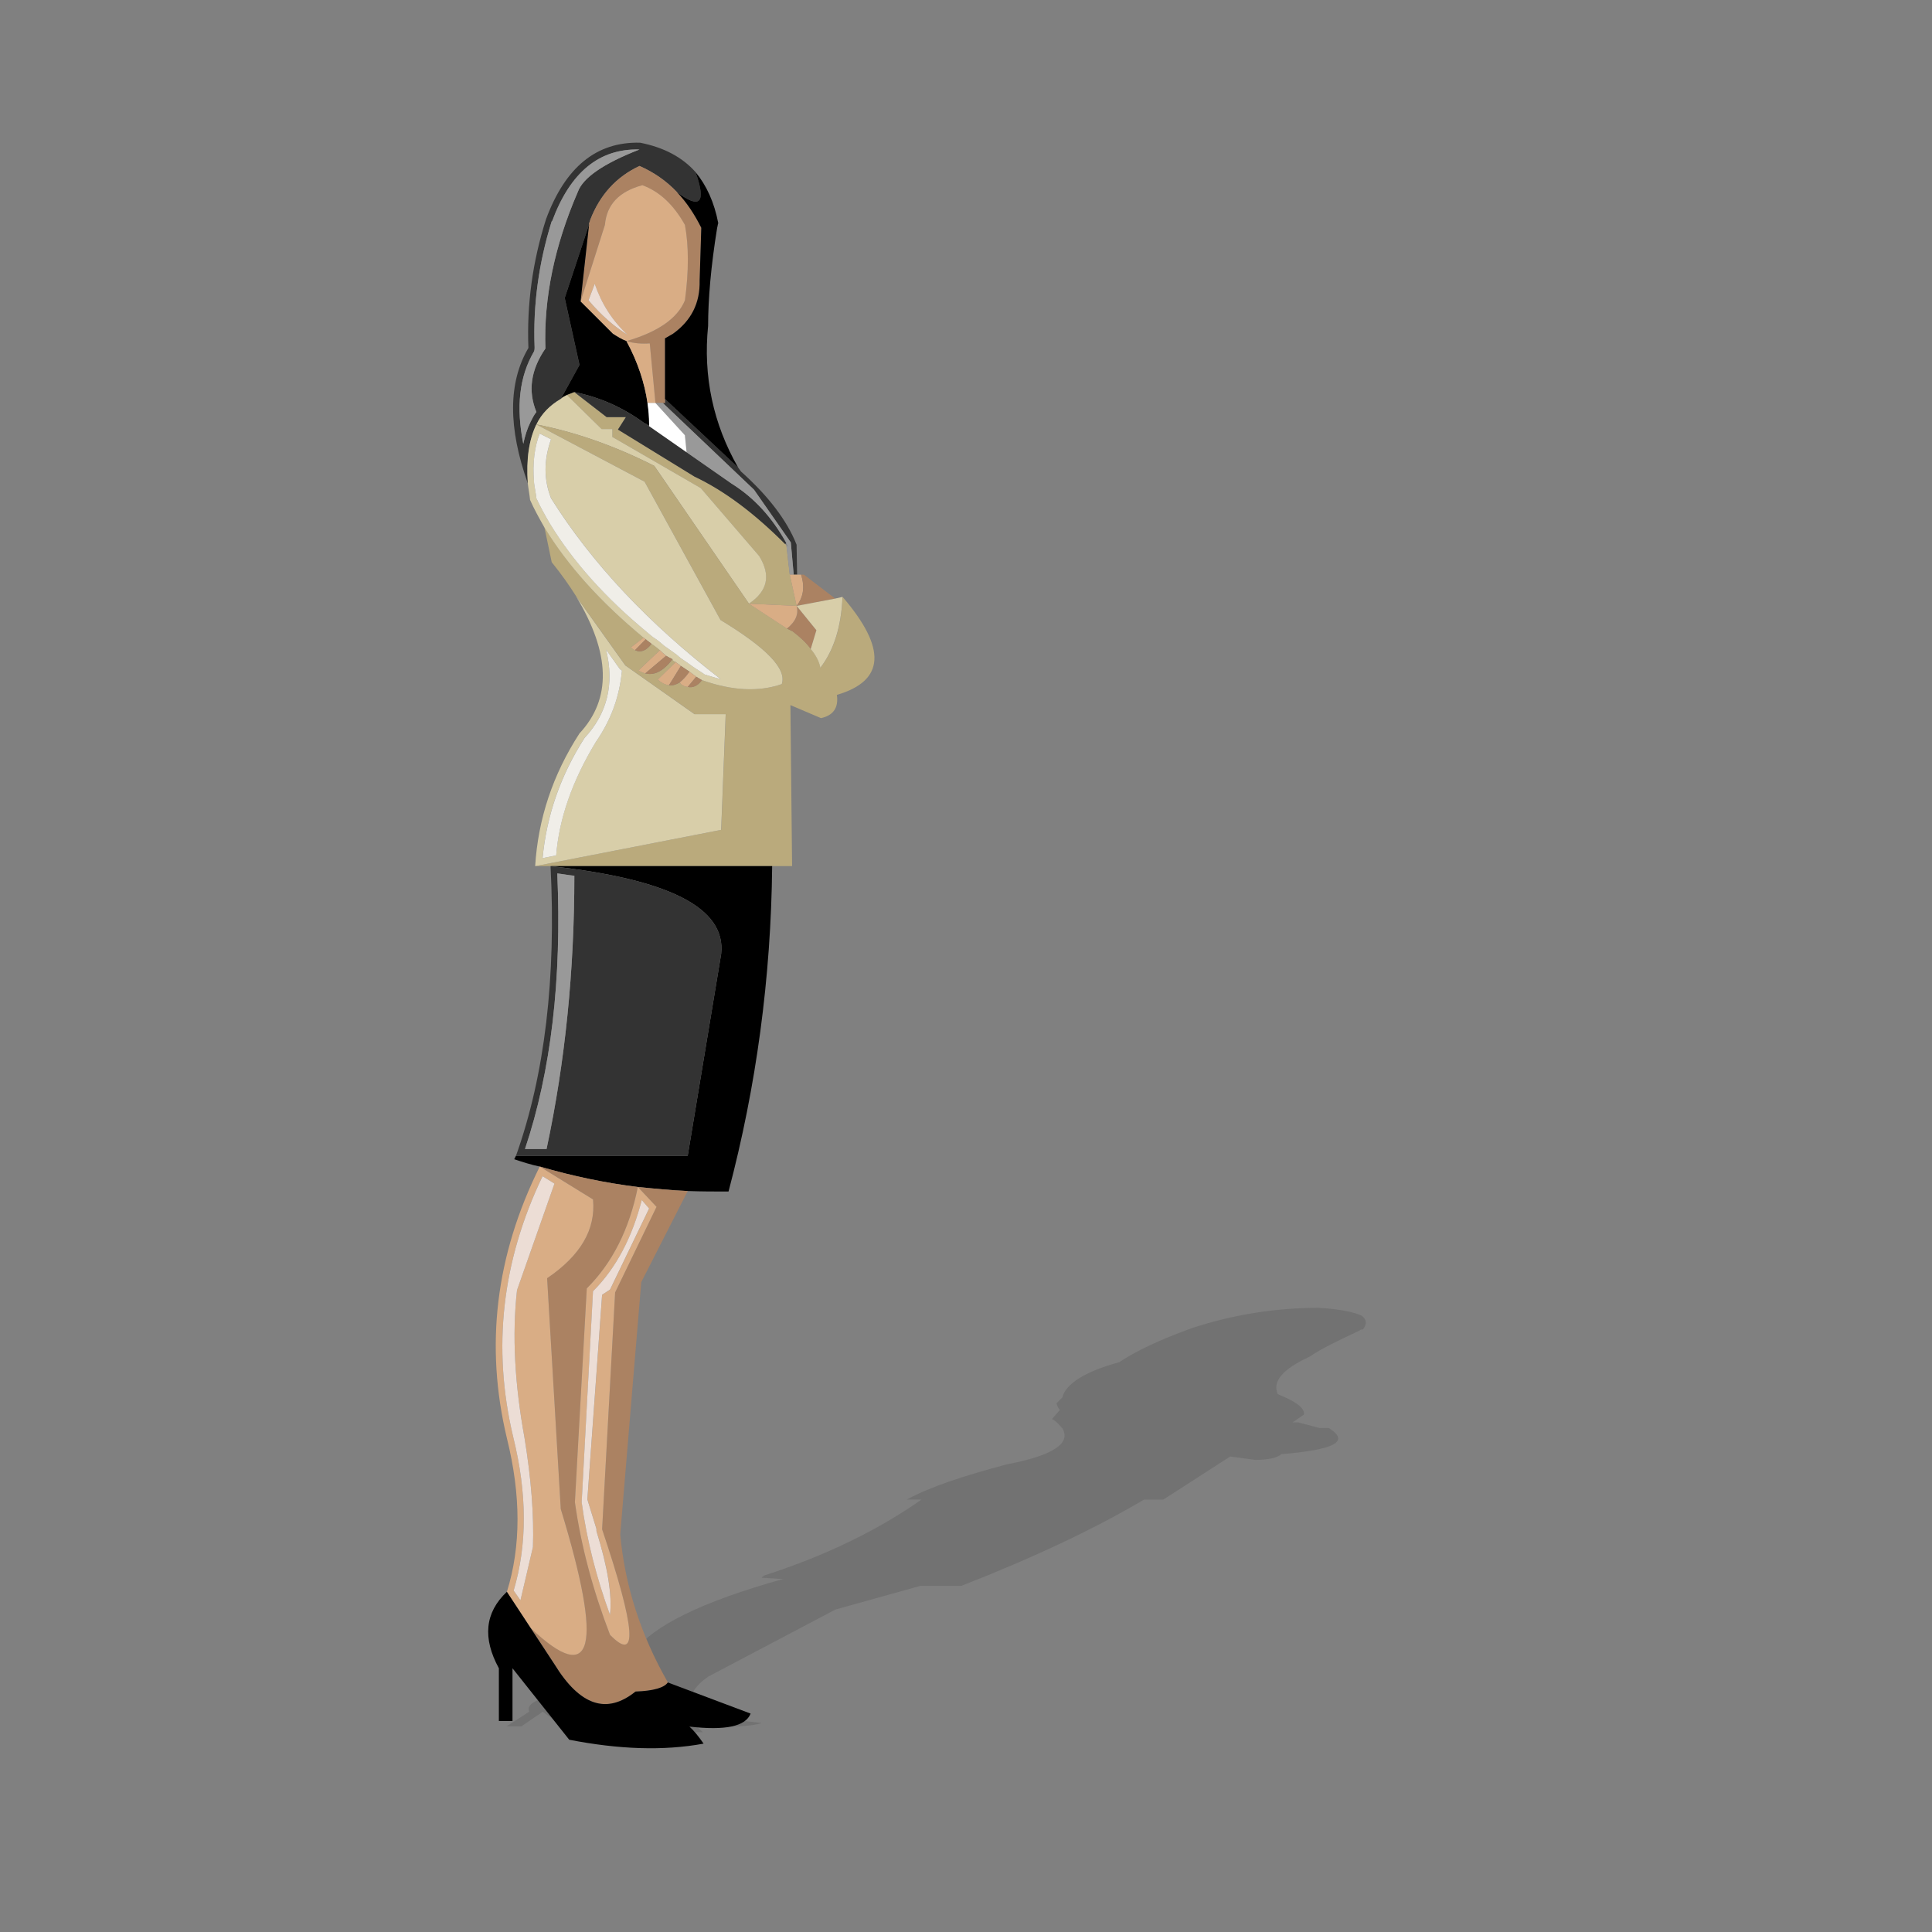 <?xml version="1.0" encoding="utf-8"?>
<!-- Generator: Adobe Illustrator 16.0.0, SVG Export Plug-In . SVG Version: 6.00 Build 0)  -->
<!DOCTYPE svg PUBLIC "-//W3C//DTD SVG 1.1//EN" "http://www.w3.org/Graphics/SVG/1.1/DTD/svg11.dtd">
<svg version="1.1" id="Layer_1" xmlns="http://www.w3.org/2000/svg" xmlns:xlink="http://www.w3.org/1999/xlink" x="0px" y="0px"
	 width="60px" height="60px" viewBox="0 0 60 60" enable-background="new 0 0 60 60" xml:space="preserve">
<rect x="0" y="0" width="60" height="60" fill="#808080" stroke="none"/>
<g>
	<path opacity="0.15" fill="#262626" d="M32.813,43.576c0,0.033,0.034,0.141,0.104,0.211l-0.245,0.281
		c0.142,0.072,0.245,0.213,0.317,0.283c0.283,0.457-0.247,0.846-1.725,1.127c-1.338,0.354-2.398,0.705-3.101,1.092h0.456
		c-1.303,0.916-2.922,1.729-4.895,2.361c0,0.035-0.068,0.035-0.068,0.07c0.209,0,0.458,0.035,0.669,0.035
		c-2.537,0.705-4.087,1.479-4.616,2.254c-0.28,0.459-0.986,0.881-2.007,1.268c-0.986,0.143-1.375,0.355-1.268,0.6l-0.704,0.457
		h0.458l0.668-0.457l0.811,0.598c1.408,0.072,2.817,0.072,4.158,0.037c-0.072-0.072-0.142-0.143-0.213-0.178
		c1.057,0.035,1.727,0,2.045-0.105l-2.149-0.246c-0.213-0.389-0.072-0.811,0.492-1.199l3.946-2.08l2.64-0.736
		c0.424,0,0.848,0,1.272,0c2.252-0.881,4.121-1.762,5.669-2.678h0.6l2.077-1.338l0.777,0.105c0.421,0,0.699-0.07,0.809-0.178
		c1.656-0.139,2.147-0.387,1.48-0.809h-0.281l-0.67-0.176h-0.178l0.354-0.246c0.035-0.176-0.212-0.387-0.741-0.6l-0.073-0.035
		c-0.173-0.387,0.145-0.773,0.991-1.162c0.352-0.246,0.88-0.494,1.549-0.811c0.034-0.035,0.07-0.035,0.106-0.035
		c0.14-0.176,0.104-0.318-0.036-0.424c-0.211-0.104-0.668-0.209-1.34-0.246c-1.338,0-2.677,0.213-3.943,0.633
		c-0.986,0.355-1.727,0.707-2.256,1.059c-1.057,0.283-1.655,0.672-1.761,1.092C32.916,43.473,32.883,43.506,32.813,43.576z
		 M37.462,42.941L37.462,42.941c0.033,0,0.033,0,0.033,0H37.462z M40.139,43.93h0.071l0,0h-0.037H40.139z"/>
	<path fill="#333333" d="M23.012,14.643l-0.088-0.124l-2.271-2.129v0.124h-0.07l2.834,2.694l1.143,1.638l0.09,1.002h0.105
		l-0.016-0.932C24.438,16.156,23.857,15.4,23.012,14.643L23.012,14.643z"/>
	<path fill="#333333" d="M18.312,6.897l0.019-0.071c0.298-0.771,0.808-1.336,1.53-1.672c0.441,0.194,0.827,0.458,1.163,0.812
		c0.722,0.544,0.916,0.335,0.58-0.618c-0.422-0.476-1.001-0.773-1.725-0.916c-1.354-0.036-2.324,0.759-2.921,2.374
		c-0.423,1.324-0.6,2.664-0.548,4c-0.632,1.076-0.632,2.481-0.017,4.208c-0.052-0.758,0.036-1.357,0.266-1.833
		c0.157-0.334,0.421-0.596,0.756-0.792l0.581-1.055l-0.459-2.079l0.757-2.287V6.951C18.294,6.931,18.294,6.916,18.312,6.897
		L18.312,6.897z M17.131,6.879l0.018-0.016c0.563-1.515,1.46-2.254,2.711-2.22c-1.128,0.44-1.761,0.882-1.918,1.323
		c-0.723,1.673-1.057,3.289-1.004,4.858c-0.458,0.668-0.546,1.319-0.28,1.971c-0.072,0.088-0.124,0.195-0.178,0.301
		c-0.105,0.209-0.176,0.439-0.229,0.687c-0.228-1.145-0.123-2.095,0.335-2.871c0.017-0.051,0.017-0.088,0.017-0.122
		C16.551,9.485,16.727,8.179,17.131,6.879L17.131,6.879z"/>
	<path fill="#999999" d="M17.149,6.863l-0.018,0.016c-0.404,1.3-0.58,2.606-0.528,3.911c0,0.034,0,0.071-0.017,0.122
		c-0.458,0.775-0.563,1.726-0.335,2.871c0.053-0.248,0.124-0.477,0.229-0.687c0.054-0.105,0.105-0.213,0.178-0.301
		c-0.266-0.652-0.178-1.303,0.28-1.971c-0.053-1.569,0.281-3.185,1.004-4.858c0.157-0.441,0.79-0.883,1.918-1.323
		C18.61,4.609,17.712,5.348,17.149,6.863L17.149,6.863z"/>
	<path fill="#AB8262" d="M18.331,6.826l-0.019,0.071c-0.018,0.019-0.018,0.034-0.018,0.054v0.017l-0.265,2.396l0.756-2.377
		c0.055-0.634,0.442-1.04,1.163-1.234c0.528,0.194,0.968,0.6,1.322,1.234c0.122,0.653,0.122,1.442,0,2.34
		c-0.229,0.564-0.845,0.986-1.816,1.267c0.23,0.072,0.477,0.09,0.724,0.072l0.176,1.848h0.229h0.07v-0.124v-1.882
		c0.087-0.053,0.159-0.089,0.245-0.141c0.567-0.405,0.848-0.951,0.831-1.657l0.051-1.636c-0.21-0.422-0.456-0.792-0.756-1.108
		c-0.336-0.353-0.722-0.618-1.163-0.812C19.138,5.49,18.628,6.055,18.331,6.826L18.331,6.826z"/>
	<path d="M21.023,5.966c0.3,0.316,0.545,0.686,0.756,1.108l-0.051,1.636c0.017,0.706-0.264,1.252-0.831,1.657
		c-0.085,0.052-0.157,0.088-0.245,0.141v1.882l2.271,2.129c-0.774-1.355-1.091-2.832-0.932-4.399c0-0.829,0.087-1.85,0.281-3.046
		c0.017-0.055,0.017-0.106,0.034-0.143c-0.123-0.649-0.368-1.179-0.704-1.583C21.939,6.301,21.745,6.51,21.023,5.966L21.023,5.966z"
		/>
	<path fill="#D9AD85" d="M21.271,6.986c-0.354-0.634-0.794-1.04-1.322-1.234c-0.721,0.194-1.108,0.6-1.163,1.234l-0.756,2.377
		l1.004,1.003c0.14,0.088,0.281,0.178,0.421,0.227c0.971-0.281,1.586-0.703,1.816-1.267C21.392,8.429,21.392,7.639,21.271,6.986
		L21.271,6.986z M18.276,9.326l0.193-0.511c0.212,0.619,0.546,1.146,1.021,1.584C19.087,10.153,18.682,9.803,18.276,9.326
		L18.276,9.326z"/>
	<path fill="#ECDDD5" d="M18.47,8.815l-0.193,0.511c0.405,0.477,0.811,0.827,1.215,1.073C19.016,9.961,18.682,9.434,18.47,8.815
		L18.47,8.815z"/>
	<path d="M19.455,10.593c-0.14-0.049-0.281-0.139-0.421-0.227l-1.004-1.003l0.265-2.396l-0.757,2.287l0.459,2.079l-0.581,1.055
		c0.052-0.052,0.122-0.088,0.192-0.122c0.053-0.018,0.141-0.054,0.23-0.089c0.791,0.159,1.512,0.475,2.201,0.985
		c0.017,0,0.034,0,0.051,0.018l0.019,0.018h0.018c0.016,0.019,0.016,0.019,0.034,0.036c0-0.036,0-0.054,0-0.071
		c0-0.209-0.018-0.419-0.051-0.65C20.019,11.896,19.809,11.246,19.455,10.593L19.455,10.593z"/>
	<path fill="#BAAA7C" d="M19.438,12.954H18.84l-1.003-0.775c-0.09,0.035-0.178,0.071-0.23,0.089l1.075,1.056h0.334v0.245
		l2.746,1.589l1.814,2.109c0.369,0.598,0.266,1.091-0.318,1.481l1.482,0.068l-0.212-0.969l-0.106-0.915
		c-0.018-0.017-0.018-0.017-0.036-0.034c-0.949-0.951-1.884-1.656-2.816-2.096l-2.377-1.46L19.438,12.954L19.438,12.954z"/>
	<path fill="#333333" d="M18.84,12.954h0.598l-0.247,0.387l2.377,1.46c0.932,0.44,1.867,1.145,2.816,2.096l0.036-0.034
		c-0.44-0.795-1.003-1.412-1.707-1.85l-1.39-0.969l-1.165-0.811l-0.051-0.036l-0.019-0.018c-0.018-0.018-0.035-0.018-0.051-0.018
		c-0.688-0.51-1.41-0.826-2.201-0.985L18.84,12.954L18.84,12.954z"/>
	<path fill="#D8CEA9" d="M17.607,12.268c-0.07,0.034-0.14,0.07-0.192,0.122c-0.335,0.196-0.599,0.458-0.756,0.792
		c1.179,0.229,2.411,0.653,3.661,1.287l2.939,4.279c0.584-0.39,0.688-0.883,0.318-1.481l-1.814-2.109l-2.746-1.589v-0.245h-0.334
		L17.607,12.268L17.607,12.268z"/>
	<path fill="#999999" d="M20.583,12.513h-0.229l0.916,1.004l0.053,0.529l1.39,0.969c0.704,0.438,1.267,1.054,1.707,1.85
		c0.018,0.051,0.035,0.086,0.072,0.121l-0.072-0.053l0.106,0.915h0.123l-0.09-1.002l-1.143-1.638L20.583,12.513L20.583,12.513z"/>
	<path fill="#D9AD85" d="M20.108,12.513h0.247l-0.176-1.848c-0.247,0.018-0.494,0-0.724-0.072
		C19.809,11.246,20.019,11.896,20.108,12.513L20.108,12.513z"/>
	<path fill="#FFFFFF" d="M20.354,12.513h-0.247c0.034,0.231,0.051,0.441,0.051,0.65c0,0.018,0,0.035,0,0.071l1.165,0.811
		l-0.053-0.529L20.354,12.513L20.354,12.513z"/>
	<path fill="#BAAA7C" d="M20.319,14.468c-1.25-0.634-2.481-1.059-3.661-1.287l3.361,1.778l2.359,4.296
		c1.426,0.864,2.061,1.515,1.902,1.99c-0.704,0.246-1.532,0.213-2.481-0.124c-0.124,0.178-0.282,0.246-0.44,0.212
		c-0.072,0-0.14-0.034-0.212-0.088l-0.035-0.051c-0.124,0.071-0.228,0.105-0.334,0.086c-0.124-0.015-0.23-0.071-0.351-0.174
		l0.562-0.547c-0.053-0.014-0.09-0.035-0.104-0.087c-0.089,0.123-0.176,0.209-0.264,0.282c-0.193,0.159-0.389,0.208-0.581,0.159
		c-0.072-0.02-0.143-0.055-0.213-0.089l0.668-0.633c-0.086-0.071-0.174-0.143-0.263-0.196c-0.158,0.213-0.334,0.283-0.509,0.196
		c-0.053-0.018-0.089-0.054-0.124-0.091l0.388-0.297c-1.322-1.092-2.36-2.236-3.081-3.432l0.228,1.089
		c0.3,0.37,0.546,0.721,0.758,1.057l1.532,2.149l2.148,1.513h0.968l-0.141,3.592l-5.776,1.127l0,0h0.477h6.883h0.616l-0.052-5
		l0.95,0.404c0.391-0.085,0.549-0.333,0.493-0.722c1.498-0.439,1.549-1.443,0.177-3.044c-0.035,0.913-0.266,1.655-0.688,2.201
		c-0.034-0.192-0.138-0.389-0.298-0.583c-0.14-0.194-0.333-0.371-0.562-0.546l-0.177-0.087l-1.181-0.773L20.319,14.468
		L20.319,14.468z"/>
	<path fill="#D8CEA9" d="M19.421,20.667l-1.532-2.149c1.074,1.777,1.108,3.185,0.106,4.26c-0.829,1.283-1.285,2.659-1.375,4.121
		l5.776-1.127l0.141-3.592h-0.968L19.421,20.667L19.421,20.667z M18.821,20.174l0.424,0.597c0.016,0.019,0.035,0.035,0.069,0.054
		c-0.069,0.793-0.334,1.529-0.81,2.217c-0.739,1.217-1.144,2.395-1.232,3.523l-0.423,0.086c0.125-1.303,0.546-2.552,1.303-3.733
		C18.857,22.162,19.087,21.246,18.821,20.174L18.821,20.174z"/>
	<path fill="#F0EEE8" d="M19.245,20.771l-0.424-0.597c0.266,1.072,0.036,1.988-0.668,2.744c-0.757,1.182-1.179,2.43-1.303,3.733
		l0.423-0.086c0.089-1.128,0.494-2.306,1.232-3.523c0.476-0.688,0.74-1.424,0.81-2.217C19.28,20.806,19.261,20.79,19.245,20.771
		L19.245,20.771z"/>
	<path fill="#D8CEA9" d="M19.985,19.803c0.017,0.016,0.053,0.034,0.07,0.049c0.053,0.056,0.124,0.091,0.177,0.143
		c0.087,0.054,0.174,0.125,0.261,0.196c0.054,0.053,0.126,0.121,0.194,0.174c0.053,0.035,0.125,0.07,0.196,0.106
		c0.015,0.052,0.051,0.073,0.104,0.087l0.017,0.019c0.055,0.034,0.089,0.068,0.142,0.104c0.088,0.055,0.178,0.124,0.265,0.177
		c0.07,0.055,0.14,0.104,0.211,0.158c0.053,0.036,0.123,0.071,0.176,0.105c0.949,0.337,1.778,0.37,2.481,0.124
		c0.159-0.475-0.476-1.125-1.902-1.99l-2.359-4.296l-3.361-1.778c-0.23,0.476-0.318,1.075-0.266,1.833
		c0.017,0.158,0.053,0.333,0.071,0.511c0.123,0.283,0.281,0.563,0.44,0.846C17.625,17.567,18.663,18.711,19.985,19.803
		L19.985,19.803z M16.762,13.465l0.352,0.177c-0.228,0.65-0.228,1.249,0,1.832c1.268,2.021,3.028,3.889,5.265,5.614
		c-0.158-0.035-0.316-0.089-0.492-0.141c-0.124-0.089-0.248-0.158-0.369-0.246c-0.142-0.106-0.282-0.196-0.406-0.282v-0.019h-0.018
		c-0.016-0.016-0.052-0.053-0.089-0.071c0-0.018,0-0.018-0.017-0.018c-0.124-0.086-0.247-0.174-0.369-0.263l-0.017-0.017
		c-0.089-0.072-0.16-0.142-0.248-0.195c-0.088-0.054-0.16-0.122-0.247-0.193c-1.303-1.074-2.307-2.2-3.028-3.381
		c-0.158-0.263-0.3-0.526-0.421-0.789c-0.019-0.18-0.055-0.336-0.072-0.479v-0.017C16.534,14.379,16.603,13.868,16.762,13.465
		L16.762,13.465z"/>
	<path fill="#F0EEE8" d="M17.113,13.642l-0.352-0.177c-0.159,0.403-0.228,0.914-0.176,1.513v0.017
		c0.017,0.144,0.054,0.3,0.072,0.479c0.121,0.262,0.264,0.525,0.421,0.789c0.721,1.182,1.725,2.307,3.028,3.381
		c0.087,0.071,0.158,0.139,0.247,0.193c0.088,0.054,0.158,0.123,0.248,0.195l0.017,0.017c0.122,0.089,0.245,0.177,0.369,0.263
		c0.017,0,0.017,0,0.017,0.018c0.037,0.019,0.073,0.055,0.089,0.071h0.018v0.019c0.124,0.086,0.264,0.176,0.406,0.282
		c0.122,0.088,0.246,0.157,0.369,0.246c0.176,0.052,0.334,0.105,0.492,0.141c-2.236-1.725-3.997-3.593-5.265-5.614
		C16.885,14.891,16.885,14.292,17.113,13.642L17.113,13.642z"/>
	<path fill="#D9AD85" d="M20.055,19.853c-0.017-0.016-0.053-0.033-0.07-0.049l-0.388,0.297c0.034,0.037,0.07,0.073,0.124,0.091
		L20.055,19.853L20.055,19.853z"/>
	<path fill="#AB8262" d="M20.232,19.995c-0.053-0.052-0.124-0.087-0.177-0.143l-0.334,0.339
		C19.896,20.278,20.072,20.208,20.232,19.995L20.232,19.995z"/>
	<path fill="#D9AD85" d="M20.687,20.366c-0.068-0.054-0.141-0.122-0.194-0.174l-0.668,0.633c0.071,0.034,0.141,0.069,0.213,0.089
		L20.687,20.366L20.687,20.366z"/>
	<path fill="#AB8262" d="M20.883,20.472c-0.071-0.036-0.143-0.071-0.196-0.106l-0.649,0.547c0.194,0.05,0.387,0,0.581-0.159
		C20.707,20.682,20.794,20.595,20.883,20.472L20.883,20.472z"/>
	<path fill="#D9AD85" d="M21.004,20.578l-0.017-0.019l-0.562,0.547c0.121,0.103,0.228,0.159,0.351,0.174l0.37-0.599
		C21.093,20.646,21.059,20.612,21.004,20.578L21.004,20.578z"/>
	<path fill="#AB8262" d="M21.411,20.858c-0.087-0.053-0.176-0.122-0.265-0.177l-0.37,0.599c0.106,0.019,0.211-0.015,0.334-0.086
		c0.088-0.073,0.175-0.158,0.264-0.281L21.411,20.858L21.411,20.858z"/>
	<path fill="#D9AD85" d="M21.411,20.858l-0.036,0.055c-0.089,0.123-0.176,0.208-0.264,0.281l0.035,0.051
		c0.072,0.054,0.14,0.088,0.212,0.088l0.264-0.317C21.551,20.963,21.481,20.913,21.411,20.858L21.411,20.858z"/>
	<path fill="#AB8262" d="M21.622,21.017l-0.264,0.317c0.159,0.034,0.317-0.034,0.44-0.212
		C21.745,21.088,21.675,21.053,21.622,21.017L21.622,21.017z"/>
	<path fill="#D9AD85" d="M24.65,17.847h-0.123l0.212,0.969c0.207-0.264,0.263-0.58,0.139-0.969h-0.123H24.65L24.65,17.847z"/>
	<path fill="#AB8262" d="M24.967,17.847h-0.088c0.124,0.389,0.068,0.705-0.139,0.969l1.197-0.227L24.967,17.847L24.967,17.847z"/>
	<path fill="#AB8262" d="M24.74,18.816c0.071,0.263-0.038,0.496-0.301,0.705l0.177,0.087c0.229,0.175,0.422,0.352,0.562,0.546
		l0.176-0.583L24.74,18.816L24.74,18.816z"/>
	<path fill="#D9AD85" d="M24.438,19.521c0.263-0.209,0.372-0.442,0.301-0.705l-1.482-0.068L24.438,19.521L24.438,19.521z"/>
	<path fill="#D8CEA9" d="M24.74,18.816l0.614,0.756l-0.176,0.583c0.16,0.194,0.265,0.391,0.298,0.583
		c0.422-0.545,0.653-1.288,0.688-2.201l-0.228,0.053L24.74,18.816L24.74,18.816z"/>
	<path d="M23.98,26.898h-6.883c3.696,0.403,5.458,1.304,5.299,2.729l-1.039,6.267h-5.334c-0.018,0.037-0.036,0.07-0.053,0.107
		c0.265,0.088,0.528,0.174,0.792,0.227c1.021,0.299,2.043,0.512,3.047,0.635c0.51,0.051,1.038,0.104,1.549,0.125
		c0.421,0.016,0.844,0.016,1.267,0.016C23.487,33.746,23.945,30.367,23.98,26.898L23.98,26.898z"/>
	<path fill="#333333" d="M21.358,35.895l1.039-6.267c0.159-1.425-1.603-2.326-5.299-2.729c0.175,3.469-0.176,6.477-1.074,8.997
		H21.358L21.358,35.895z M17.307,27.125c0.178,0.021,0.353,0.056,0.53,0.072c0,2.94-0.284,5.773-0.863,8.486h-0.67
		C17.113,33.27,17.45,30.42,17.307,27.125L17.307,27.125z"/>
	<path fill="#999999" d="M17.837,27.197c-0.178-0.017-0.353-0.052-0.53-0.072c0.143,3.295-0.194,6.145-1.003,8.559h0.67
		C17.554,32.971,17.837,30.137,17.837,27.197L17.837,27.197z"/>
	<path fill="#AB8262" d="M21.358,36.988c-0.511-0.021-1.039-0.074-1.549-0.125l0.58,0.617l-1.286,2.656l-0.404,7.357
		c1.038,3.084,1.125,4.176,0.246,3.277c-0.528-1.375-0.897-2.748-1.091-4.119l0.369-6.639c0.793-0.791,1.321-1.832,1.586-3.15
		c-1.004-0.123-2.026-0.336-3.047-0.635l1.655,1.021c0.088,0.932-0.387,1.742-1.426,2.445l0.424,7.168
		c1.318,4.313,1.019,5.547-0.934,3.697l0.739,1.125c0.792,1.289,1.621,1.568,2.518,0.848c0.564-0.02,0.898-0.123,1.003-0.283
		c-0.845-1.479-1.336-3.01-1.479-4.596l0.653-7.834L21.358,36.988L21.358,36.988z"/>
	<path fill="#D9AD85" d="M20.389,37.48l-0.58-0.617c-0.265,1.318-0.793,2.359-1.586,3.15l-0.369,6.639
		c0.193,1.371,0.563,2.744,1.091,4.119c0.88,0.898,0.792-0.193-0.246-3.277l0.404-7.357L20.389,37.48L20.389,37.48z M19.932,37.268
		l0.228,0.264l-1.214,2.518l-0.246,0.16l-0.458,6.355l0.282,0.916c0,0.014,0,0.033,0,0.066c0.35,1.129,0.493,1.992,0.421,2.605
		c-0.421-1.158-0.722-2.322-0.88-3.5l0.352-6.551C19.138,39.379,19.631,38.43,19.932,37.268L19.932,37.268z"/>
	<path fill="#ECDDD5" d="M20.159,37.531l-0.228-0.264c-0.3,1.162-0.793,2.111-1.515,2.834l-0.352,6.551
		c0.159,1.178,0.459,2.342,0.88,3.5c0.071-0.613-0.071-1.477-0.421-2.605c0-0.033,0-0.053,0-0.066l-0.282-0.916l0.458-6.355
		l0.246-0.16L20.159,37.531L20.159,37.531z"/>
	<path fill="#D9AD85" d="M18.417,37.25l-1.655-1.021c-1.373,2.764-1.707,5.564-1.02,8.436c0.44,1.775,0.44,3.359,0,4.771
		l0.739,1.125c1.953,1.85,2.252,0.615,0.934-3.697l-0.424-7.168C18.029,38.992,18.505,38.182,18.417,37.25L18.417,37.25z
		 M16.85,36.527l0.37,0.23l-1.163,3.307c-0.158,1.395-0.07,2.926,0.231,4.58c0.21,1.285,0.298,2.43,0.263,3.398l-0.387,1.654
		l-0.212-0.301c0.423-1.424,0.423-3.012-0.018-4.787C15.284,41.861,15.583,39.168,16.85,36.527L16.85,36.527z"/>
	<path fill="#ECDDD5" d="M17.22,36.758l-0.37-0.23c-1.267,2.641-1.566,5.334-0.916,8.082c0.441,1.775,0.441,3.363,0.018,4.787
		l0.212,0.301l0.387-1.654c0.035-0.969-0.053-2.113-0.263-3.398c-0.301-1.654-0.389-3.186-0.231-4.58L17.22,36.758L17.22,36.758z"/>
	<path d="M15.916,53.447v-1.637l1.762,2.219c1.532,0.299,2.924,0.352,4.173,0.121c-0.159-0.227-0.3-0.404-0.44-0.529
		c1.107,0.125,1.742,0,1.9-0.404L20.74,52.25c-0.105,0.16-0.439,0.264-1.003,0.283c-0.897,0.721-1.726,0.441-2.518-0.848
		l-0.739-1.125l-0.739-1.125c-0.687,0.648-0.757,1.441-0.248,2.375v1.637H15.916L15.916,53.447z"/>
</g>
</svg>
